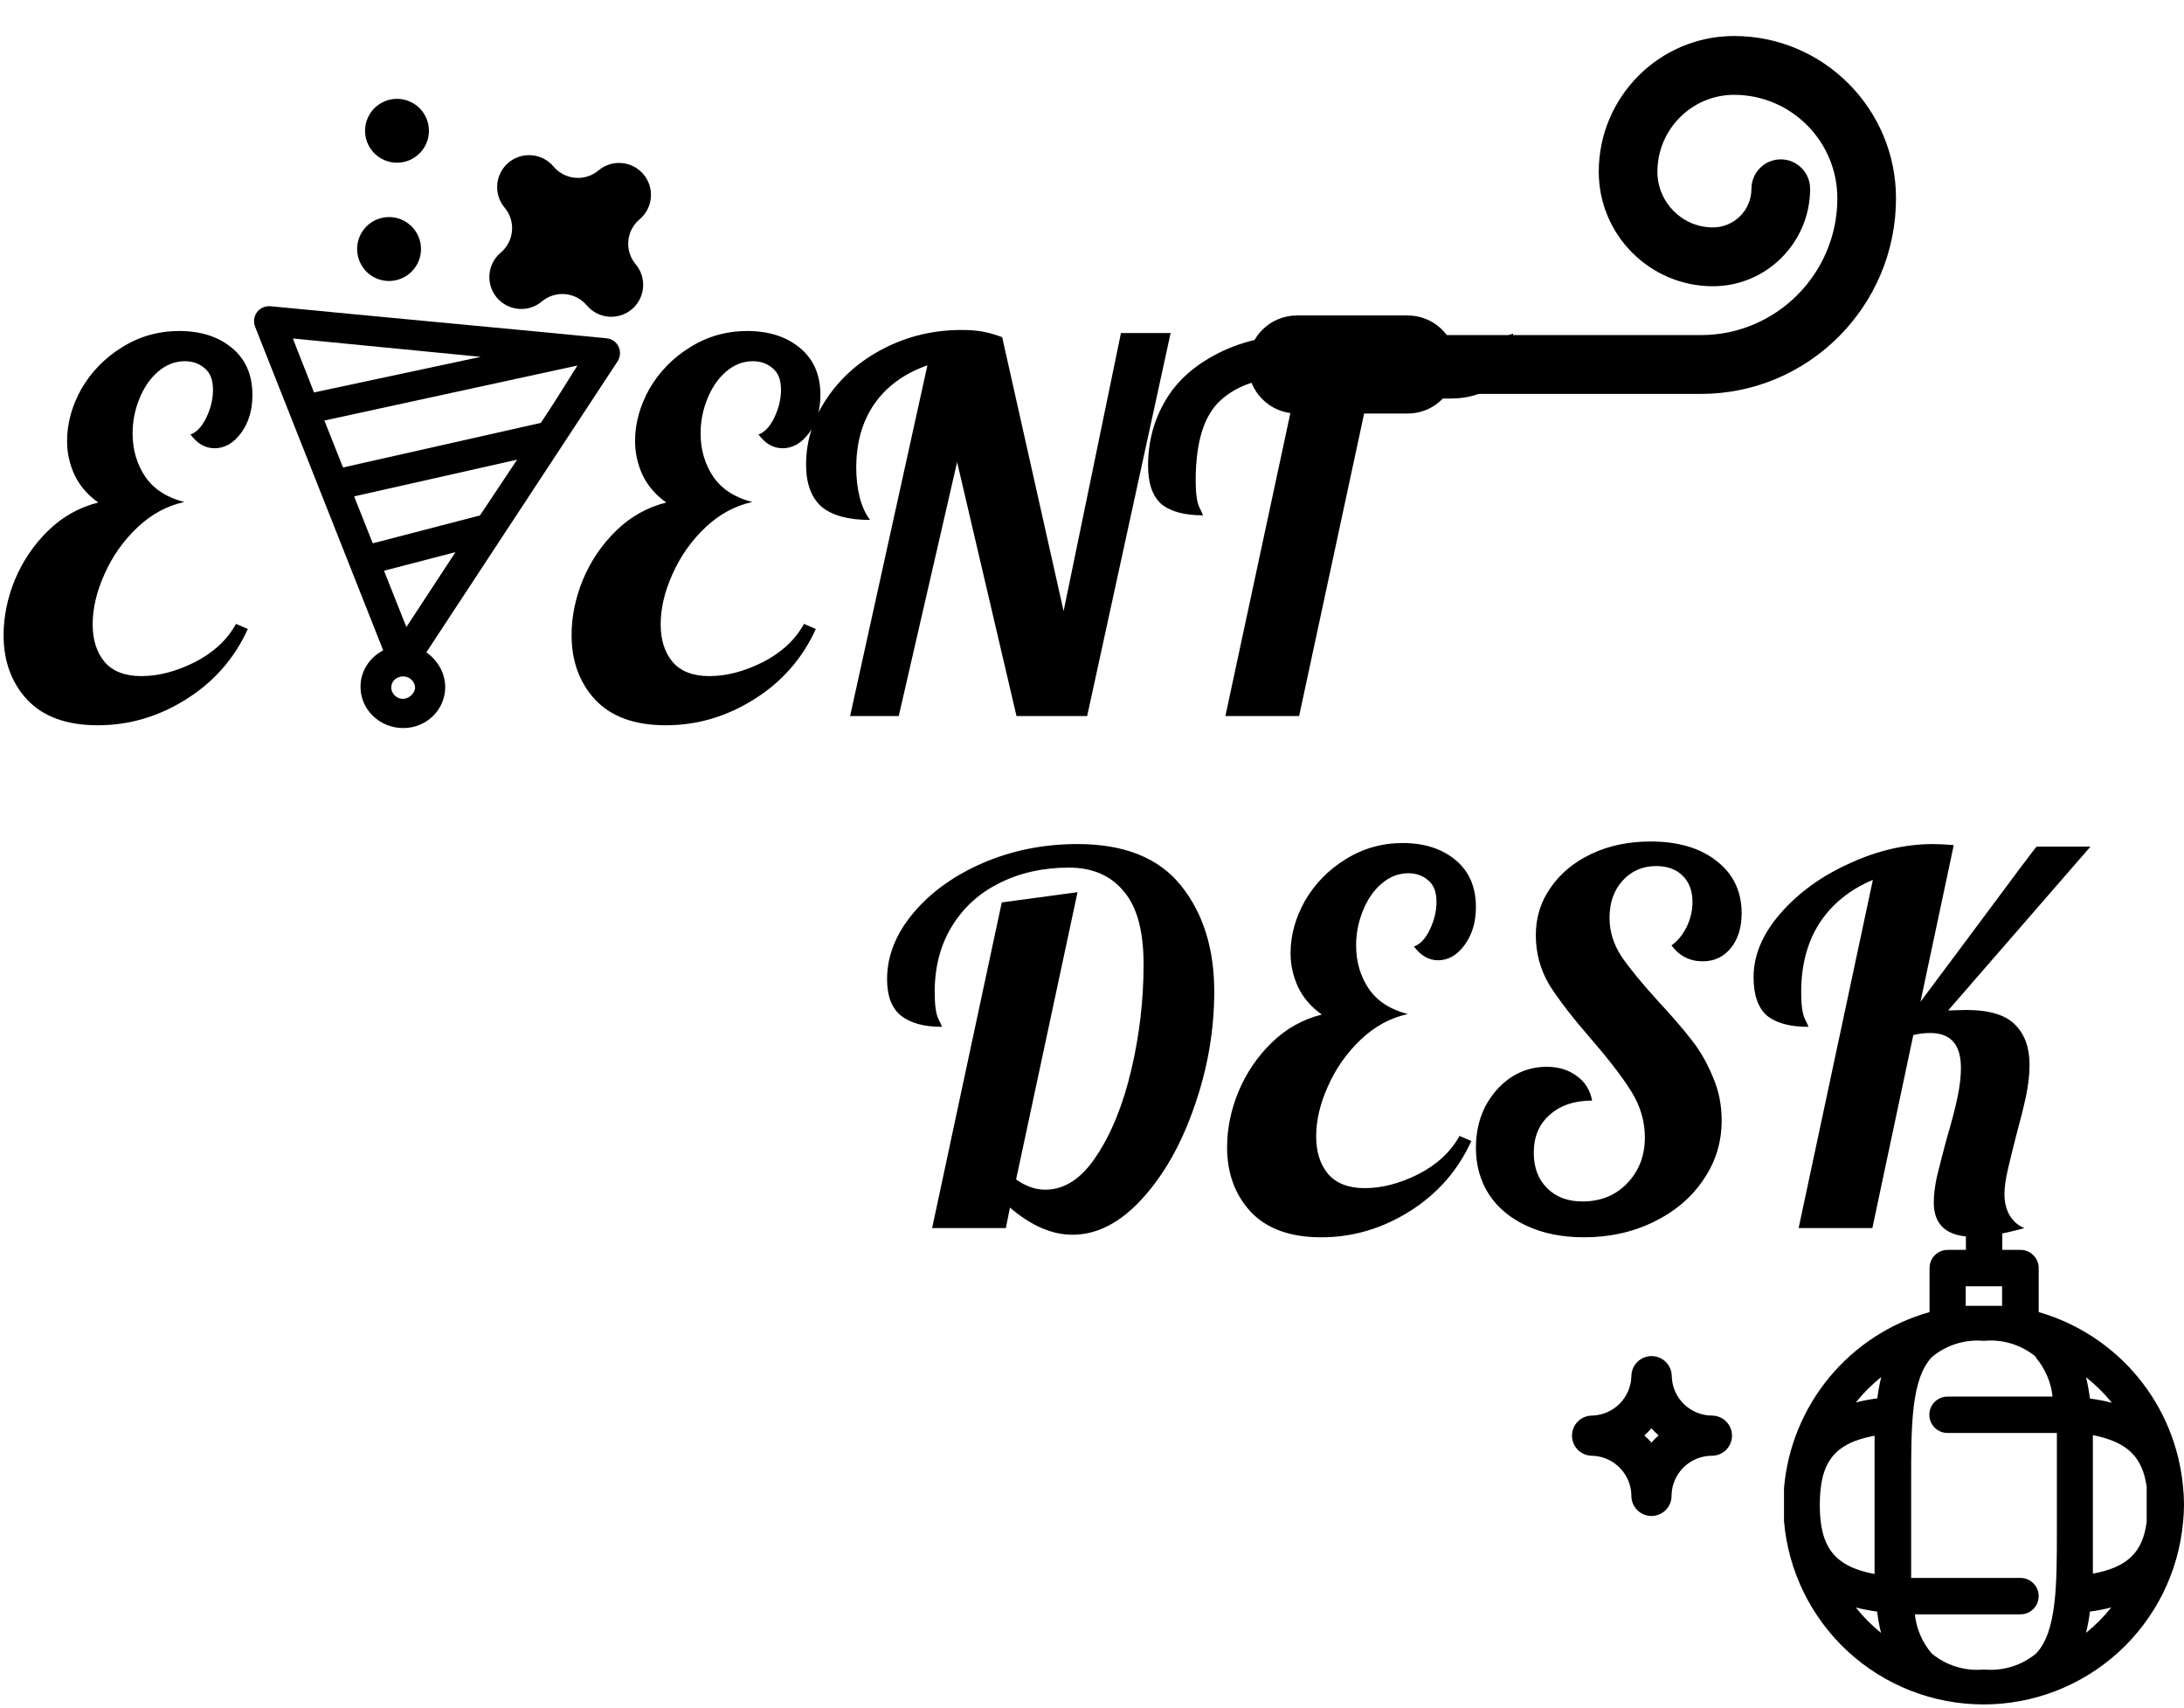 <svg width="546" height="427" viewBox="0 0 546 427" fill="none" xmlns="http://www.w3.org/2000/svg">
<g clip-path="url(#clip0_351_73)">
<path d="M24.448 181.304C16.683 181.304 10.795 179.171 6.784 174.904C2.859 170.637 0.896 165.261 0.896 158.776C0.896 154.168 1.835 149.56 3.712 144.952C5.675 140.259 8.448 136.163 12.032 132.664C15.616 129.165 19.797 126.819 24.576 125.624C21.931 123.747 19.968 121.485 18.688 118.84C17.408 116.109 16.768 113.251 16.768 110.264C16.768 105.827 17.963 101.475 20.352 97.208C22.827 92.941 26.197 89.485 30.464 86.84C34.816 84.109 39.595 82.744 44.8 82.744C50.176 82.744 54.571 84.152 57.984 86.968C61.397 89.784 63.104 93.709 63.104 98.744C63.104 102.499 62.165 105.656 60.288 108.216C58.411 110.776 56.192 112.056 53.632 112.056C51.328 112.056 49.323 110.904 47.616 108.6C49.152 108.088 50.475 106.68 51.584 104.376C52.693 102.072 53.248 99.768 53.248 97.464C53.248 94.989 52.565 93.197 51.2 92.088C49.835 90.893 48.171 90.296 46.208 90.296C43.733 90.296 41.472 91.192 39.424 92.984C37.461 94.691 35.925 96.952 34.816 99.768C33.707 102.499 33.152 105.357 33.152 108.344C33.152 112.44 34.219 116.067 36.352 119.224C38.485 122.296 41.728 124.387 46.08 125.496C41.728 126.435 37.803 128.568 34.304 131.896C30.805 135.224 28.075 139.107 26.112 143.544C24.149 147.896 23.168 152.077 23.168 156.088C23.168 159.928 24.149 163.043 26.112 165.432C28.16 167.821 31.232 169.016 35.328 169.016C39.595 169.016 44.032 167.864 48.64 165.56C53.333 163.171 56.789 159.971 59.008 155.96L61.952 157.24C58.624 164.579 53.504 170.424 46.592 174.776C39.68 179.128 32.299 181.304 24.448 181.304ZM166.448 181.304C158.683 181.304 152.795 179.171 148.784 174.904C144.859 170.637 142.896 165.261 142.896 158.776C142.896 154.168 143.835 149.56 145.712 144.952C147.675 140.259 150.448 136.163 154.032 132.664C157.616 129.165 161.797 126.819 166.576 125.624C163.931 123.747 161.968 121.485 160.688 118.84C159.408 116.109 158.768 113.251 158.768 110.264C158.768 105.827 159.963 101.475 162.352 97.208C164.827 92.941 168.197 89.485 172.464 86.84C176.816 84.109 181.595 82.744 186.8 82.744C192.176 82.744 196.571 84.152 199.984 86.968C203.397 89.784 205.104 93.709 205.104 98.744C205.104 102.499 204.165 105.656 202.288 108.216C200.411 110.776 198.192 112.056 195.632 112.056C193.328 112.056 191.323 110.904 189.616 108.6C191.152 108.088 192.475 106.68 193.584 104.376C194.693 102.072 195.248 99.768 195.248 97.464C195.248 94.989 194.565 93.197 193.2 92.088C191.835 90.893 190.171 90.296 188.208 90.296C185.733 90.296 183.472 91.192 181.424 92.984C179.461 94.691 177.925 96.952 176.816 99.768C175.707 102.499 175.152 105.357 175.152 108.344C175.152 112.44 176.219 116.067 178.352 119.224C180.485 122.296 183.728 124.387 188.08 125.496C183.728 126.435 179.803 128.568 176.304 131.896C172.805 135.224 170.075 139.107 168.112 143.544C166.149 147.896 165.168 152.077 165.168 156.088C165.168 159.928 166.149 163.043 168.112 165.432C170.16 167.821 173.232 169.016 177.328 169.016C181.595 169.016 186.032 167.864 190.64 165.56C195.333 163.171 198.789 159.971 201.008 155.96L203.952 157.24C200.624 164.579 195.504 170.424 188.592 174.776C181.68 179.128 174.299 181.304 166.448 181.304ZM231.854 91.32C226.051 93.368 221.614 96.611 218.542 101.048C215.555 105.4 214.062 110.691 214.062 116.92C214.062 119.651 214.361 122.168 214.958 124.472C215.555 126.691 216.409 128.525 217.518 129.976C212.057 129.976 208.003 128.867 205.358 126.648C202.798 124.344 201.518 120.845 201.518 116.152C201.518 110.179 203.267 104.632 206.766 99.512C210.265 94.307 215.001 90.168 220.974 87.096C226.947 84.024 233.433 82.488 240.43 82.488C242.393 82.488 244.099 82.616 245.55 82.872C247.001 83.128 248.665 83.597 250.542 84.28L265.902 152.76L280.238 83.256H292.654L271.79 179H254.126L239.278 115.512L224.686 179H212.526L231.854 91.32ZM324.522 94.264H322.986C315.391 94.264 309.461 96.184 305.194 100.024C301.013 103.779 298.922 110.477 298.922 120.12C298.922 123.277 299.221 125.496 299.818 126.776C300.415 127.971 300.714 128.653 300.714 128.824C296.106 128.824 292.65 127.885 290.346 126.008C288.127 124.045 287.018 120.845 287.018 116.408C287.018 110.349 288.511 104.845 291.498 99.896C294.485 94.861 299.221 90.808 305.706 87.736C312.277 84.664 320.597 83.128 330.666 83.128C336.298 83.128 342.357 83.64 348.842 84.664C354.303 85.603 359.167 86.072 363.434 86.072C368.895 86.072 373.845 85.176 378.282 83.384C378.111 88.931 376.703 93.027 374.058 95.672C371.413 98.317 367.487 99.64 362.282 99.64C359.551 99.64 356.821 99.427 354.09 99C351.359 98.573 347.477 97.848 342.442 96.824L324.778 179H306.346L324.522 94.264Z" fill="black"/>
<path d="M433.53 9C414.869 9 399.688 24.224 399.688 42.936C399.688 58.717 412.491 71.556 428.229 71.556C441.627 71.556 452.527 60.626 452.527 47.19C452.527 43.13 449.244 39.838 445.195 39.838C441.146 39.838 437.863 43.13 437.863 47.19C437.863 52.517 433.541 56.85 428.229 56.85C420.578 56.85 414.353 50.608 414.353 42.936C414.353 32.333 422.956 23.706 433.53 23.706C447.759 23.706 459.335 35.315 459.335 49.583C459.335 68.431 444.043 83.766 425.246 83.766H361.698C359.468 80.789 355.919 78.864 351.921 78.864H324.221C317.471 78.863 312 84.35 312 91.118C312 97.887 317.471 103.373 324.221 103.373H351.921C355.919 103.373 359.468 101.447 361.698 98.471H425.246C452.129 98.471 474 76.54 474 49.582C474 27.205 455.846 9 433.53 9Z" fill="black"/>
<path d="M268.104 308.664C262.984 308.664 257.779 306.403 252.488 301.88L251.464 307H233.032L250.44 225.592L269.384 223.032L254.024 294.84C256.413 296.547 258.845 297.4 261.32 297.4C266.184 297.4 270.451 294.584 274.12 288.952C277.875 283.32 280.776 276.152 282.824 267.448C284.872 258.744 285.896 249.955 285.896 241.08C285.896 232.717 284.232 226.616 280.904 222.776C277.661 218.851 273.096 216.888 267.208 216.888C260.808 216.888 255.048 218.168 249.928 220.728C244.893 223.203 240.925 226.787 238.024 231.48C235.123 236.173 233.672 241.677 233.672 247.992C233.672 251.149 233.971 253.368 234.568 254.648C235.165 255.843 235.464 256.525 235.464 256.696C231.027 256.696 227.613 255.757 225.224 253.88C222.92 252.003 221.768 248.973 221.768 244.792C221.768 238.989 223.944 233.485 228.296 228.28C232.648 223.075 238.451 218.893 245.704 215.736C253.043 212.579 260.936 211 269.384 211C281.075 211 289.693 214.456 295.24 221.368C300.787 228.28 303.56 237.112 303.56 247.864C303.56 257.592 301.896 267.192 298.568 276.664C295.325 286.051 290.973 293.731 285.512 299.704C280.051 305.677 274.248 308.664 268.104 308.664ZM330.323 309.304C322.558 309.304 316.67 307.171 312.659 302.904C308.734 298.637 306.771 293.261 306.771 286.776C306.771 282.168 307.71 277.56 309.587 272.952C311.55 268.259 314.323 264.163 317.907 260.664C321.491 257.165 325.672 254.819 330.451 253.624C327.806 251.747 325.843 249.485 324.563 246.84C323.283 244.109 322.643 241.251 322.643 238.264C322.643 233.827 323.838 229.475 326.227 225.208C328.702 220.941 332.072 217.485 336.339 214.84C340.691 212.109 345.47 210.744 350.675 210.744C356.051 210.744 360.446 212.152 363.859 214.968C367.272 217.784 368.979 221.709 368.979 226.744C368.979 230.499 368.04 233.656 366.163 236.216C364.286 238.776 362.067 240.056 359.507 240.056C357.203 240.056 355.198 238.904 353.491 236.6C355.027 236.088 356.35 234.68 357.459 232.376C358.568 230.072 359.123 227.768 359.123 225.464C359.123 222.989 358.44 221.197 357.075 220.088C355.71 218.893 354.046 218.296 352.083 218.296C349.608 218.296 347.347 219.192 345.299 220.984C343.336 222.691 341.8 224.952 340.691 227.768C339.582 230.499 339.027 233.357 339.027 236.344C339.027 240.44 340.094 244.067 342.227 247.224C344.36 250.296 347.603 252.387 351.955 253.496C347.603 254.435 343.678 256.568 340.179 259.896C336.68 263.224 333.95 267.107 331.987 271.544C330.024 275.896 329.043 280.077 329.043 284.088C329.043 287.928 330.024 291.043 331.987 293.432C334.035 295.821 337.107 297.016 341.203 297.016C345.47 297.016 349.907 295.864 354.515 293.56C359.208 291.171 362.664 287.971 364.883 283.96L367.827 285.24C364.499 292.579 359.379 298.424 352.467 302.776C345.555 307.128 338.174 309.304 330.323 309.304ZM395.985 309.304C390.609 309.304 385.873 308.365 381.777 306.488C377.681 304.611 374.524 302.008 372.305 298.68C370.086 295.267 368.977 291.341 368.977 286.904C368.977 283.149 369.745 279.736 371.281 276.664C372.902 273.592 375.036 271.16 377.681 269.368C380.412 267.576 383.398 266.68 386.641 266.68C389.628 266.68 392.145 267.448 394.193 268.984C396.241 270.435 397.521 272.483 398.033 275.128C393.596 275.128 390.054 276.323 387.409 278.712C384.764 281.016 383.441 284.173 383.441 288.184C383.441 291.853 384.55 294.797 386.769 297.016C388.988 299.235 391.932 300.344 395.601 300.344C400.124 300.344 403.836 298.851 406.737 295.864C409.724 292.792 411.217 288.952 411.217 284.344C411.217 280.333 410.108 276.536 407.889 272.952C405.67 269.368 402.342 265.016 397.905 259.896C393.297 254.605 389.798 250.083 387.409 246.328C385.105 242.488 383.953 238.307 383.953 233.784C383.953 229.347 385.19 225.379 387.665 221.88C390.14 218.296 393.553 215.48 397.905 213.432C402.257 211.384 407.164 210.36 412.625 210.36C419.537 210.36 425.041 211.981 429.137 215.224C433.318 218.467 435.409 222.819 435.409 228.28C435.409 231.864 434.513 234.765 432.721 236.984C430.929 239.203 428.582 240.312 425.681 240.312C422.438 240.312 419.836 238.989 417.873 236.344C419.494 235.149 420.774 233.571 421.713 231.608C422.652 229.645 423.121 227.597 423.121 225.464C423.121 222.733 422.31 220.557 420.689 218.936C419.068 217.315 416.849 216.504 414.033 216.504C410.62 216.504 407.804 217.741 405.585 220.216C403.452 222.605 402.385 225.677 402.385 229.432C402.385 232.845 403.366 236.045 405.329 239.032C407.292 241.933 410.364 245.688 414.545 250.296C417.958 253.965 420.689 257.123 422.737 259.768C424.87 262.413 426.662 265.485 428.113 268.984C429.649 272.397 430.417 276.109 430.417 280.12C430.417 285.581 428.881 290.531 425.809 294.968C422.822 299.405 418.684 302.904 413.393 305.464C408.188 308.024 402.385 309.304 395.985 309.304ZM493.433 309.176C486.777 309.176 483.449 306.317 483.449 300.6C483.449 298.723 483.705 296.589 484.217 294.2C484.814 291.725 485.625 288.568 486.649 284.728C487.844 280.717 488.74 277.304 489.337 274.488C489.934 271.672 490.233 269.155 490.233 266.936C490.233 261.133 487.673 258.232 482.553 258.232C481.102 258.232 479.694 258.403 478.329 258.744L468.089 307H449.657L468.217 219.96C462.5 222.349 458.062 225.933 454.905 230.712C451.833 235.491 450.297 241.251 450.297 247.992C450.297 251.149 450.596 253.368 451.193 254.648C451.79 255.843 452.089 256.525 452.089 256.696C447.481 256.696 444.025 255.757 441.721 253.88C439.502 251.917 438.393 248.717 438.393 244.28C438.393 238.819 440.612 233.528 445.049 228.408C449.572 223.203 455.332 219.021 462.329 215.864C469.326 212.621 476.324 211 483.321 211C484.516 211 486.222 211.085 488.441 211.256L480.121 250.424L493.305 232.76C503.801 218.595 509.092 211.555 509.177 211.64H522.617L487.033 252.6L491.513 252.472C497.316 252.472 501.412 253.709 503.801 256.184C506.19 258.573 507.385 261.901 507.385 266.168C507.385 268.643 507.086 271.288 506.489 274.104C505.892 276.835 505.038 280.248 503.929 284.344C503.246 286.989 502.606 289.592 502.009 292.152C501.412 294.712 501.113 296.845 501.113 298.552C501.113 300.515 501.54 302.264 502.393 303.8C503.332 305.336 504.569 306.403 506.105 307C500.9 308.451 496.676 309.176 493.433 309.176Z" fill="black"/>
<path d="M91.098 67.317C90.098 66.101 89.48 64.615 89.322 63.048C89.164 61.481 89.473 59.902 90.21 58.51C90.948 57.118 92.081 55.975 93.466 55.226C94.852 54.476 96.428 54.154 97.996 54.298C99.565 54.443 101.056 55.048 102.281 56.038C103.506 57.028 104.411 58.358 104.882 59.861C105.353 61.364 105.369 62.973 104.927 64.485C104.485 65.997 103.606 67.345 102.401 68.358C101.56 69.069 100.581 69.598 99.526 69.912C98.471 70.226 97.362 70.319 96.27 70.184C95.177 70.049 94.124 69.69 93.177 69.129C92.23 68.568 91.41 67.817 90.767 66.923L91.098 67.317Z" fill="black"/>
<path d="M93.082 37.762C92.082 36.545 91.464 35.059 91.306 33.492C91.148 31.925 91.457 30.346 92.194 28.954C92.932 27.562 94.065 26.42 95.45 25.67C96.835 24.921 98.412 24.598 99.98 24.742C101.549 24.887 103.04 25.492 104.265 26.482C105.49 27.472 106.395 28.802 106.866 30.305C107.337 31.808 107.353 33.417 106.911 34.929C106.47 36.441 105.591 37.789 104.385 38.802C103.571 39.486 102.629 40.001 101.614 40.316C100.599 40.632 99.531 40.741 98.473 40.638C97.415 40.535 96.389 40.221 95.453 39.716C94.518 39.211 93.693 38.524 93.027 37.696L93.082 37.762Z" fill="black"/>
<path d="M158.923 66.073C157.561 64.452 156.898 62.357 157.081 60.248C157.264 58.138 158.277 56.188 159.898 54.826C161.519 53.464 162.532 51.514 162.715 49.404C162.898 47.295 162.236 45.199 160.873 43.579C159.511 41.958 157.561 40.945 155.452 40.762C153.342 40.579 151.247 41.241 149.626 42.603C148.005 43.966 145.91 44.628 143.801 44.445C141.691 44.263 139.741 43.249 138.379 41.628C137.017 40.008 135.067 38.994 132.957 38.812C130.848 38.629 128.752 39.291 127.132 40.653C125.511 42.016 124.498 43.966 124.315 46.075C124.132 48.184 124.794 50.28 126.157 51.901C127.519 53.521 128.181 55.617 127.998 57.726C127.816 59.835 126.802 61.786 125.181 63.148C124.379 63.822 123.717 64.648 123.234 65.579C122.75 66.509 122.455 67.525 122.365 68.57C122.274 69.614 122.39 70.666 122.706 71.665C123.022 72.665 123.532 73.593 124.206 74.395C124.881 75.198 125.707 75.859 126.637 76.343C127.567 76.826 128.584 77.121 129.628 77.212C130.672 77.302 131.724 77.186 132.724 76.87C133.724 76.554 134.651 76.045 135.454 75.37C137.074 74.008 139.17 73.345 141.279 73.528C143.388 73.711 145.339 74.724 146.701 76.345C148.063 77.966 150.013 78.979 152.122 79.162C154.232 79.345 156.327 78.683 157.948 77.32C159.569 75.958 160.582 74.008 160.765 71.899C160.948 69.789 160.285 67.694 158.923 66.073Z" fill="black"/>
<path d="M407.845 373.953C407.845 375.284 408.374 376.561 409.315 377.503C410.257 378.444 411.534 378.973 412.865 378.973C414.196 378.973 415.473 378.444 416.415 377.503C417.356 376.561 417.885 375.284 417.885 373.953C417.9 371.285 418.969 368.731 420.861 366.85C422.752 364.968 425.312 363.912 427.98 363.912C429.311 363.912 430.588 363.383 431.53 362.442C432.471 361.5 433 360.223 433 358.892C433 357.561 432.471 356.284 431.53 355.342C430.588 354.401 429.311 353.872 427.98 353.872C425.358 353.859 422.844 352.826 420.97 350.992C419.096 349.159 418.009 346.668 417.939 344.047C417.939 342.709 417.408 341.425 416.461 340.478C415.514 339.532 414.231 339 412.892 339C411.553 339 410.27 339.532 409.323 340.478C408.377 341.425 407.845 342.709 407.845 344.047C407.777 346.631 406.72 349.091 404.892 350.919C403.064 352.747 400.604 353.804 398.02 353.872C396.689 353.872 395.412 354.401 394.47 355.342C393.529 356.284 393 357.561 393 358.892C393 360.223 393.529 361.5 394.47 362.442C395.412 363.383 396.689 363.912 398.02 363.912C400.641 363.982 403.132 365.069 404.965 366.943C406.799 368.817 407.832 371.331 407.845 373.953ZM412.865 357.057C413.42 357.688 414.015 358.284 414.646 358.838C414.015 359.393 413.42 359.988 412.865 360.619C412.311 359.988 411.715 359.393 411.084 358.838C411.715 358.284 412.311 357.688 412.865 357.057Z" fill="black"/>
<path d="M446 372.012C446 372.794 446 373.625 446 374.457C446 375.288 446 375.582 446 376.119C446 376.657 446 377.146 446 377.684C446 378.222 446 379.445 446 380.276C447.068 392.747 452.767 404.365 461.974 412.843C471.182 421.32 483.23 426.043 495.746 426.08C508.262 426.116 520.338 421.465 529.596 413.042C538.853 404.618 544.62 393.033 545.761 380.57C546.08 377.611 546.08 374.628 545.761 371.669C544.845 361.602 540.909 352.046 534.47 344.253C528.03 336.461 519.386 330.795 509.671 327.999V316.996C509.671 315.79 509.192 314.633 508.339 313.78C507.486 312.927 506.329 312.448 505.123 312.448H500.575V303.548C500.575 302.342 500.096 301.185 499.243 300.332C498.39 299.479 497.234 299 496.027 299C494.821 299 493.664 299.479 492.812 300.332C491.959 301.185 491.479 302.342 491.479 303.548V312.448H486.932C485.725 312.448 484.569 312.927 483.716 313.78C482.863 314.633 482.384 315.79 482.384 316.996V327.999C472.563 330.766 463.82 336.461 457.32 344.325C450.819 352.188 446.871 361.846 446 372.012ZM536.665 372.012C536.665 372.305 536.665 372.647 536.665 372.941C536.665 374.017 536.665 375.141 536.665 376.266C536.665 377.391 536.665 378.662 536.665 379.836C536.665 379.836 536.665 380.276 536.665 380.472C535.687 388.101 531.775 391.817 523.217 393.382C523.217 389.763 523.217 385.998 523.217 382.086C523.217 380.129 523.217 378.124 523.217 376.071C523.217 374.017 523.217 372.012 523.217 370.056C523.217 366.143 523.217 362.378 523.217 358.759C531.873 360.471 535.736 364.236 536.714 372.012H536.665ZM508.938 339.345C511.289 342.109 512.754 345.517 513.143 349.125C509.476 349.125 505.71 349.125 501.7 349.125H495.93H486.883C485.676 349.125 484.52 349.604 483.667 350.457C482.814 351.31 482.335 352.467 482.335 353.673C482.335 354.879 482.814 356.036 483.667 356.889C484.52 357.742 485.676 358.221 486.883 358.221H496.076H501.945C506.248 358.221 510.405 358.221 514.219 358.221C514.219 361.987 514.219 366.046 514.219 370.3C514.219 372.305 514.219 374.31 514.219 376.364C514.219 378.418 514.219 380.472 514.219 382.428C514.219 396.121 514.219 407.906 509.035 413.334C507.233 414.834 505.151 415.961 502.909 416.649C500.668 417.338 498.312 417.574 495.978 417.344C493.645 417.574 491.289 417.338 489.048 416.649C486.806 415.961 484.724 414.834 482.921 413.334C480.565 410.573 479.099 407.164 478.716 403.554H505.123C505.721 403.554 506.312 403.436 506.864 403.208C507.415 402.979 507.917 402.644 508.339 402.222C508.761 401.799 509.096 401.298 509.325 400.746C509.554 400.195 509.671 399.603 509.671 399.006C509.671 398.409 509.554 397.817 509.325 397.265C509.096 396.714 508.761 396.212 508.339 395.79C507.917 395.368 507.415 395.033 506.864 394.804C506.312 394.576 505.721 394.458 505.123 394.458H489.768C485.562 394.458 481.503 394.458 477.787 394.458C477.787 390.692 477.787 386.634 477.787 382.379C477.787 380.374 477.787 378.369 477.787 376.266C477.787 374.163 477.787 372.158 477.787 370.153C477.787 356.509 477.787 344.675 482.97 339.247C484.757 337.751 486.821 336.622 489.045 335.925C491.269 335.229 493.609 334.978 495.93 335.188C498.263 334.958 500.619 335.195 502.86 335.883C505.102 336.571 507.184 337.698 508.987 339.198L508.938 339.345ZM454.949 376.217C454.949 365.556 458.519 360.764 468.642 358.906C468.642 362.476 468.642 366.29 468.642 370.153C468.642 372.109 468.642 374.114 468.642 376.168C468.642 378.222 468.642 380.227 468.642 382.183C468.642 386.096 468.642 389.861 468.642 393.48C458.519 391.573 454.949 386.682 454.949 376.217ZM470.305 344.235C469.875 345.991 469.549 347.771 469.327 349.565C467.515 349.8 465.718 350.143 463.947 350.592C465.829 348.248 467.961 346.117 470.305 344.235ZM463.947 401.842C465.702 402.289 467.482 402.632 469.278 402.869C469.5 404.663 469.826 406.443 470.256 408.2C467.929 406.315 465.814 404.184 463.947 401.842ZM521.506 408.2C521.935 406.443 522.262 404.664 522.484 402.869C524.279 402.632 526.059 402.289 527.814 401.842C525.96 404.164 523.862 406.279 521.555 408.151L521.506 408.2ZM527.863 350.641C526.092 350.192 524.296 349.85 522.484 349.614C522.262 347.82 521.935 346.04 521.506 344.284C523.864 346.147 526.012 348.263 527.912 350.592L527.863 350.641ZM491.431 321.544H500.526V326.434C499.01 326.434 497.494 326.434 495.93 326.434C494.365 326.434 492.898 326.434 491.431 326.434V321.544Z" fill="black"/>
<path d="M63.83 81.82C74.545 108.809 85.087 135.592 95.802 162.581C92.746 164.162 90.52 167.141 90.175 170.679C89.611 176.451 93.966 181.388 99.716 181.95C105.657 182.53 110.711 178.323 111.257 172.737C111.639 168.827 109.666 165.25 106.59 163.07C122.496 138.868 138.403 114.667 154.309 90.465C155.887 88.175 154.663 84.86 151.596 84.561C123.615 81.829 95.615 79.283 67.825 76.57C64.567 76.252 62.724 79.268 63.83 81.82ZM119.992 128.848L93.191 135.819C91.638 131.908 90.085 127.997 88.532 124.085L129.286 114.905C126.34 119.317 123.166 124.083 119.992 128.848ZM113.872 138.026C109.785 144.207 105.681 150.574 101.595 156.755C99.732 152.061 97.868 147.367 96.004 142.674L113.872 138.026ZM135.214 105.708L85.755 116.859C84.202 112.947 82.649 109.036 81.096 105.124L144.353 91.373C141.37 96.158 138.388 100.942 135.214 105.708ZM78.492 98.103C76.802 93.614 74.921 89.106 73.231 84.618C88.946 86.152 104.47 87.668 120.186 89.202L78.492 98.103ZM100.425 174.687C98.892 174.538 97.677 173.103 97.823 171.613C97.968 170.124 99.227 169.119 100.779 169.082C100.97 169.101 100.97 169.101 101.162 169.12C102.695 169.269 103.91 170.704 103.764 172.194C103.427 173.665 101.958 174.837 100.425 174.687Z" fill="black"/>
</g>
<defs>
<clipPath id="clip0_351_73">
<rect width="546" height="425.345" fill="white" transform="translate(0 0.734)"/>
</clipPath>
</defs>
</svg>
